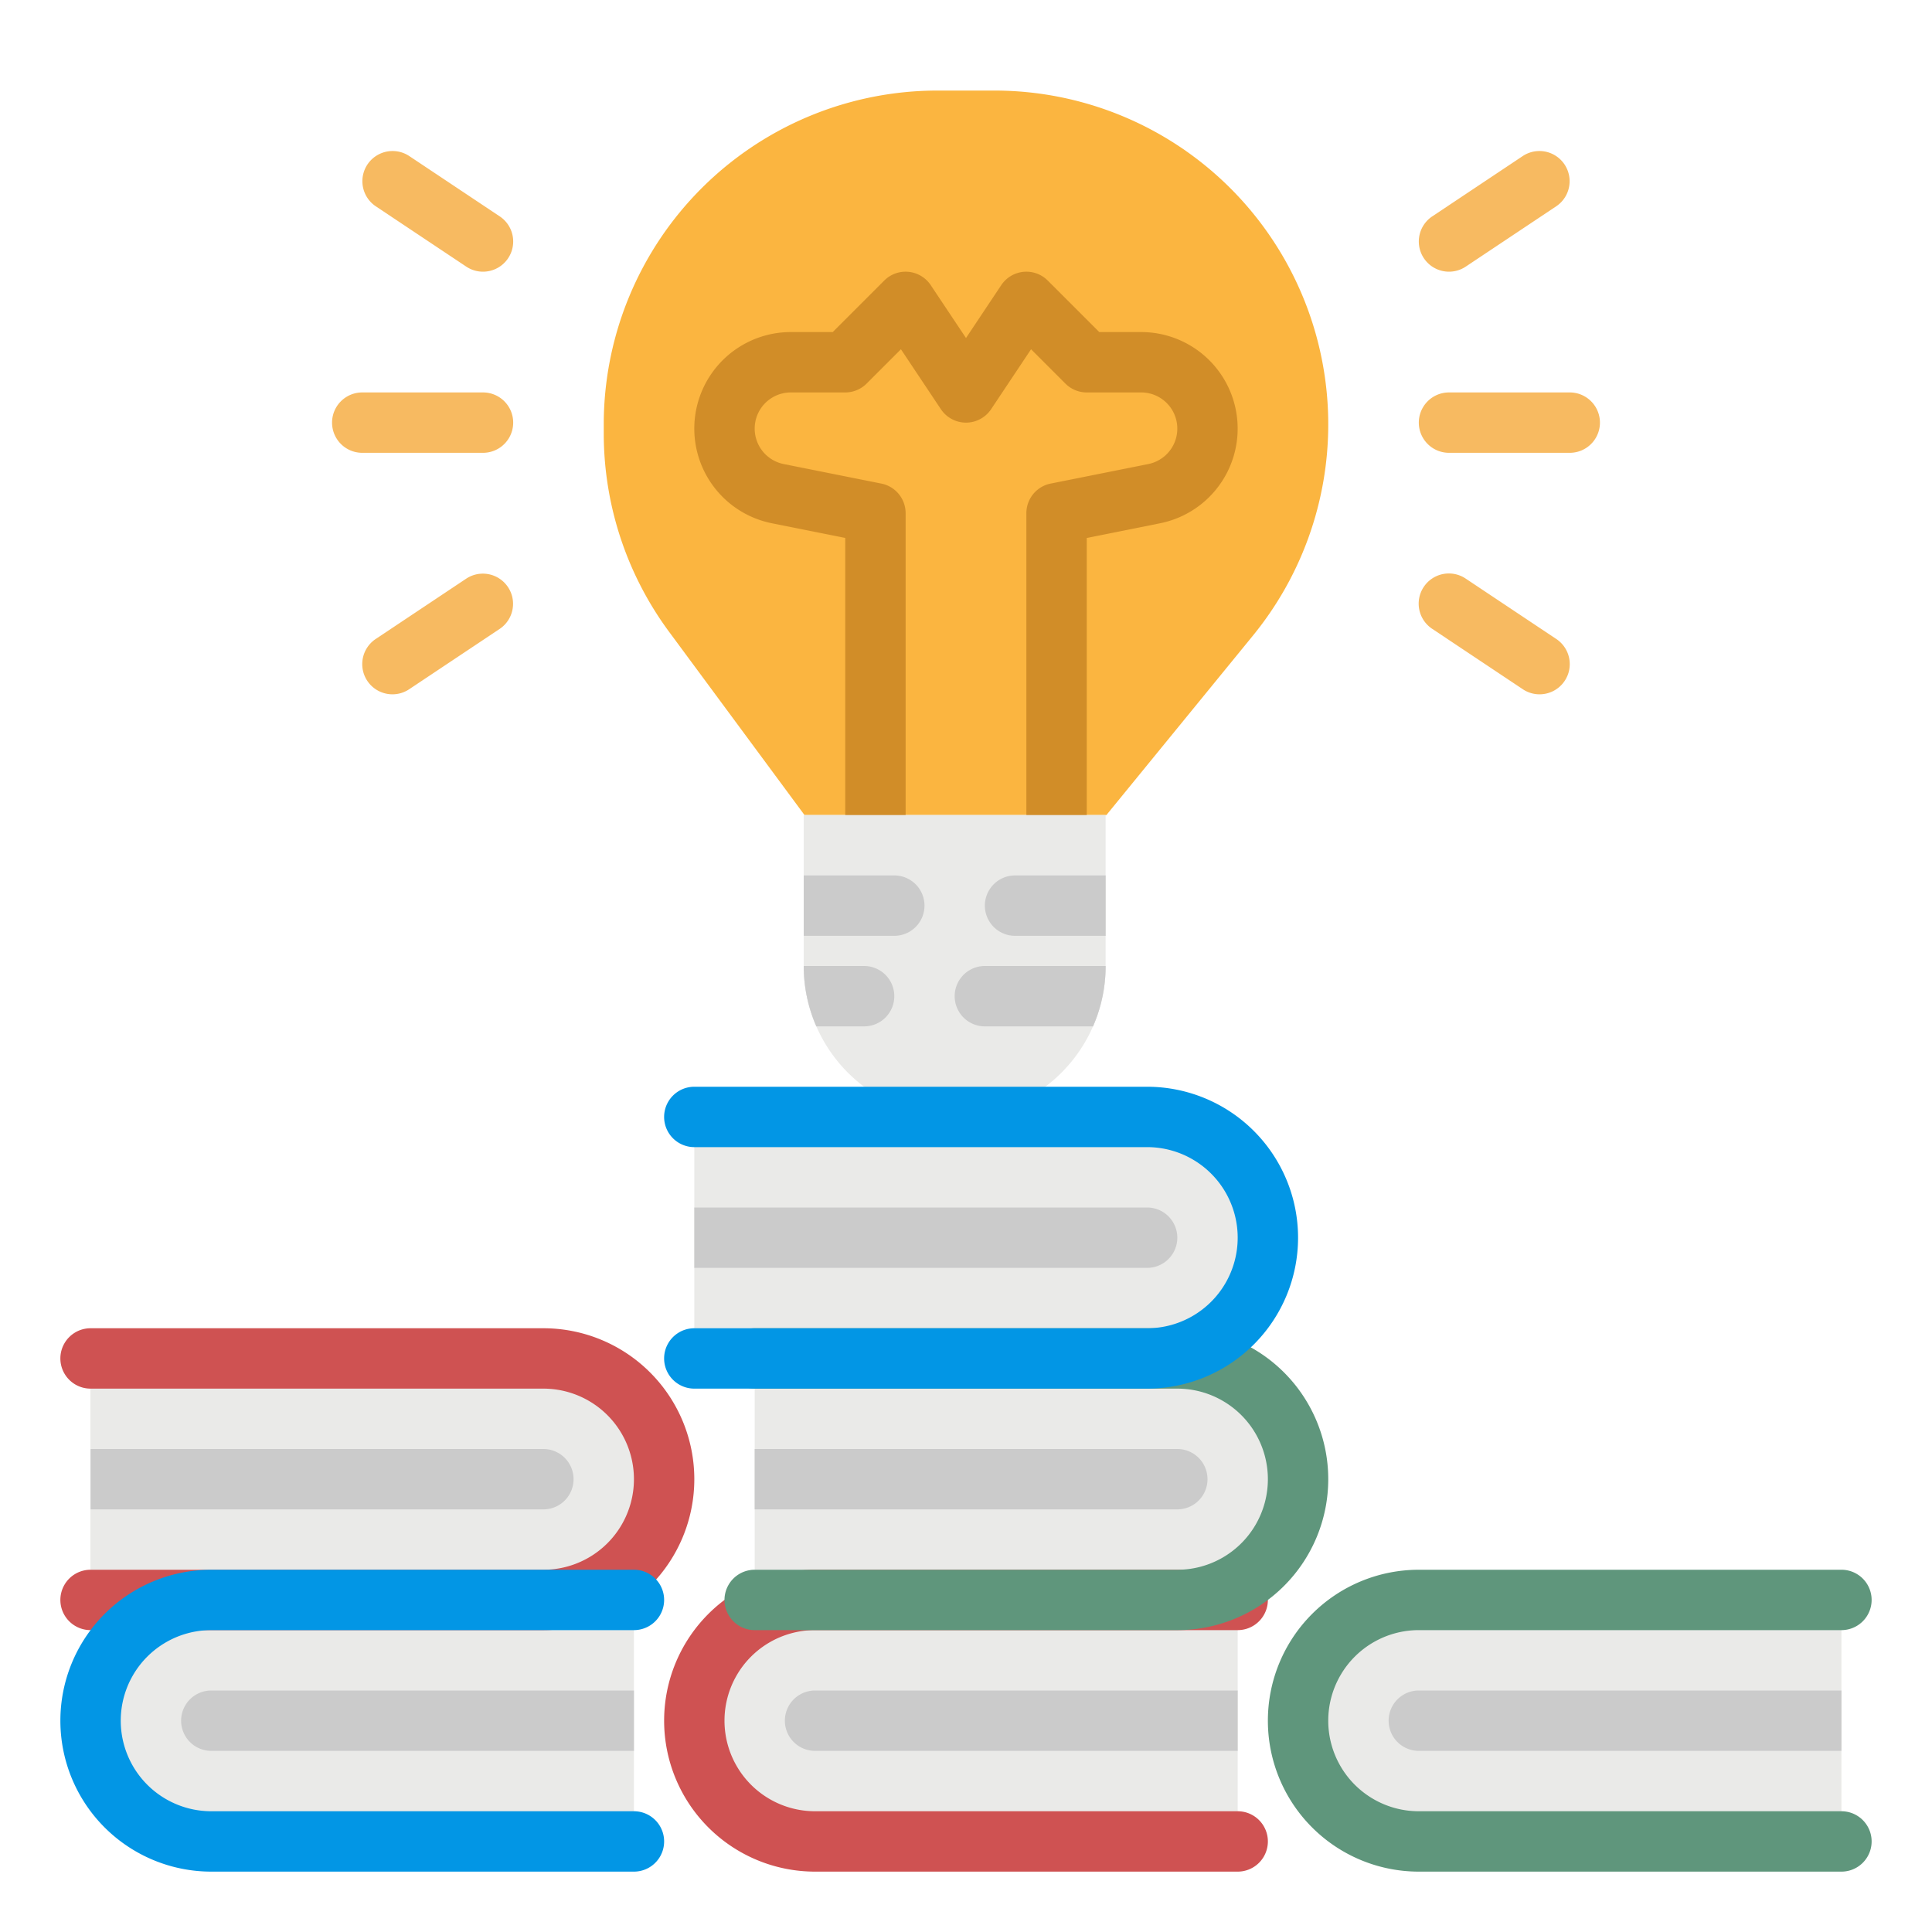 <svg height="512" viewBox="0 0 512 512" width="512" xmlns="http://www.w3.org/2000/svg"><g id="flat"><g fill="#eaeae8"><path d="m216 424h112a0 0 0 0 1 0 0v64a0 0 0 0 1 0 0h-112a32 32 0 0 1 -32-32 32 32 0 0 1 32-32z"/><path d="m488 488h-112a32 32 0 0 1 -32-32 32 32 0 0 1 32-32h112"/><path d="m232 360h112a0 0 0 0 1 0 0v64a0 0 0 0 1 0 0h-112a32 32 0 0 1 -32-32 32 32 0 0 1 32-32z" transform="matrix(-1 0 0 -1 544 784)"/><path d="m216 296h120a0 0 0 0 1 0 0v64a0 0 0 0 1 0 0h-120a32 32 0 0 1 -32-32 32 32 0 0 1 32-32z" transform="matrix(-1 0 0 -1 520 656)"/><path d="m56 424h112a0 0 0 0 1 0 0v64a0 0 0 0 1 0 0h-112a32 32 0 0 1 -32-32 32 32 0 0 1 32-32z"/><path d="m56 360h120a0 0 0 0 1 0 0v64a0 0 0 0 1 0 0h-120a32 32 0 0 1 -32-32 32 32 0 0 1 32-32z" transform="matrix(-1 0 0 -1 200 784)"/></g><path d="m332.056 168.424-38.851 47.576h-80l-35.887-48.564a88.47 88.47 0 0 1 -17.318-52.576v-2.392a88.467 88.467 0 0 1 88.468-88.468h15.064a88.467 88.467 0 0 1 88.468 88.468 88.473 88.473 0 0 1 -19.944 55.956z" fill="#fbb540"/><path d="m280 224a8 8 0 0 1 -8-8v-80a8 8 0 0 1 6.431-7.845l25.864-5.173a9.584 9.584 0 0 0 -1.879-18.982h-14.416a8 8 0 0 1 -5.657-2.343l-9.1-9.1-10.587 15.881a8 8 0 0 1 -13.312 0l-10.587-15.881-9.1 9.1a8 8 0 0 1 -5.657 2.343h-14.416a9.584 9.584 0 0 0 -1.879 18.982l25.864 5.173a8 8 0 0 1 6.431 7.845v80a8 8 0 0 1 -16 0v-73.441l-19.433-3.887a25.584 25.584 0 0 1 5.017-50.672h11.1l13.656-13.657a8 8 0 0 1 12.313 1.219l9.347 14.016 9.344-14.016a8 8 0 0 1 12.313-1.219l13.656 13.657h11.1a25.585 25.585 0 0 1 5.018 50.672l-19.431 3.887v73.441a8 8 0 0 1 -8 8z" fill="#d18d28"/><path d="m213 216h80a0 0 0 0 1 0 0v40a40 40 0 0 1 -40 40 40 40 0 0 1 -40-40v-40a0 0 0 0 1 0 0z" fill="#eaeae8"/><path d="m237 264a8 8 0 0 1 -8 8h-12.66a39.714 39.714 0 0 1 -3.34-16h16a8 8 0 0 1 8 8z" fill="#eaeae8"/><path d="m245 240a8 8 0 0 1 -8 8h-24v-16h24a8 8 0 0 1 8 8z" fill="#eaeae8"/><path d="m293 256a39.714 39.714 0 0 1 -3.34 16h-28.66a8 8 0 0 1 0-16z" fill="#eaeae8"/><path d="m293 232v16h-24a8 8 0 0 1 0-16z" fill="#eaeae8"/><path d="m328 496h-112a40 40 0 0 1 0-80h112a8 8 0 0 1 0 16h-112a24 24 0 0 0 0 48h112a8 8 0 0 1 0 16z" fill="#cf5252"/><path d="m328 464h-112a8 8 0 0 1 0-16h112z" fill="#cbcbcb"/><path d="m488 496h-112a40 40 0 0 1 0-80h112a8 8 0 0 1 0 16h-112a24 24 0 0 0 0 48h112a8 8 0 0 1 0 16z" fill="#5f967c"/><path d="m488 464h-112a8 8 0 0 1 0-16h112z" fill="#cbcbcb"/><path d="m312 432h-112a8 8 0 0 1 0-16h112a24 24 0 0 0 0-48h-112a8 8 0 0 1 0-16h112a40 40 0 0 1 0 80z" fill="#5f967c"/><path d="m200 384h112a8 8 0 0 1 0 16h-112z" fill="#cbcbcb"/><path d="m304 368h-120a8 8 0 0 1 0-16h120a24 24 0 0 0 0-48h-120a8 8 0 0 1 0-16h120a40 40 0 0 1 0 80z" fill="#0296e5"/><path d="m184 320h120a8 8 0 0 1 0 16h-120z" fill="#cbcbcb"/><path d="m56 360h120a0 0 0 0 1 0 0v64a0 0 0 0 1 0 0h-120a32 32 0 0 1 -32-32 32 32 0 0 1 32-32z" fill="#eaeae8" transform="matrix(-1 0 0 -1 200 784)"/><path d="m144 432h-120a8 8 0 0 1 0-16h120a24 24 0 0 0 0-48h-120a8 8 0 0 1 0-16h120a40 40 0 0 1 0 80z" fill="#cf5252"/><path d="m24 384h120a8 8 0 0 1 0 16h-120z" fill="#cbcbcb"/><path d="m168 496h-112a40 40 0 0 1 0-80h112a8 8 0 0 1 0 16h-112a24 24 0 0 0 0 48h112a8 8 0 0 1 0 16z" fill="#0296e5"/><path d="m168 464h-112a8 8 0 0 1 0-16h112z" fill="#cbcbcb"/><path d="m245 240a8 8 0 0 1 -8 8h-24v-16h24a8 8 0 0 1 8 8z" fill="#cbcbcb"/><path d="m293 232v16h-24a8 8 0 0 1 0-16z" fill="#cbcbcb"/><path d="m128 120h-32a8 8 0 0 1 0-16h32a8 8 0 0 1 0 16z" fill="#f7ba61"/><path d="m127.993 72a7.96 7.96 0 0 1 -4.431-1.345l-24-16a8 8 0 0 1 8.876-13.312l24 16a8 8 0 0 1 -4.445 14.657z" fill="#f7ba61"/><path d="m104.007 184a8 8 0 0 1 -4.445-14.657l24-16a8 8 0 0 1 8.876 13.312l-24 16a7.968 7.968 0 0 1 -4.431 1.345z" fill="#f7ba61"/><path d="m416 120h-32a8 8 0 0 1 0-16h32a8 8 0 0 1 0 16z" fill="#f7ba61"/><path d="m384.007 72a8 8 0 0 1 -4.445-14.657l24-16a8 8 0 0 1 8.876 13.312l-24 16a7.968 7.968 0 0 1 -4.431 1.345z" fill="#f7ba61"/><path d="m407.993 184a7.96 7.96 0 0 1 -4.431-1.345l-24-16a8 8 0 1 1 8.876-13.312l24 16a8 8 0 0 1 -4.445 14.657z" fill="#f7ba61"/><path d="m237 264a8 8 0 0 1 -8 8h-12.66a39.714 39.714 0 0 1 -3.34-16h16a8 8 0 0 1 8 8z" fill="#cbcbcb"/><path d="m293 256a39.714 39.714 0 0 1 -3.34 16h-28.66a8 8 0 0 1 0-16z" fill="#cbcbcb"/></g></svg>